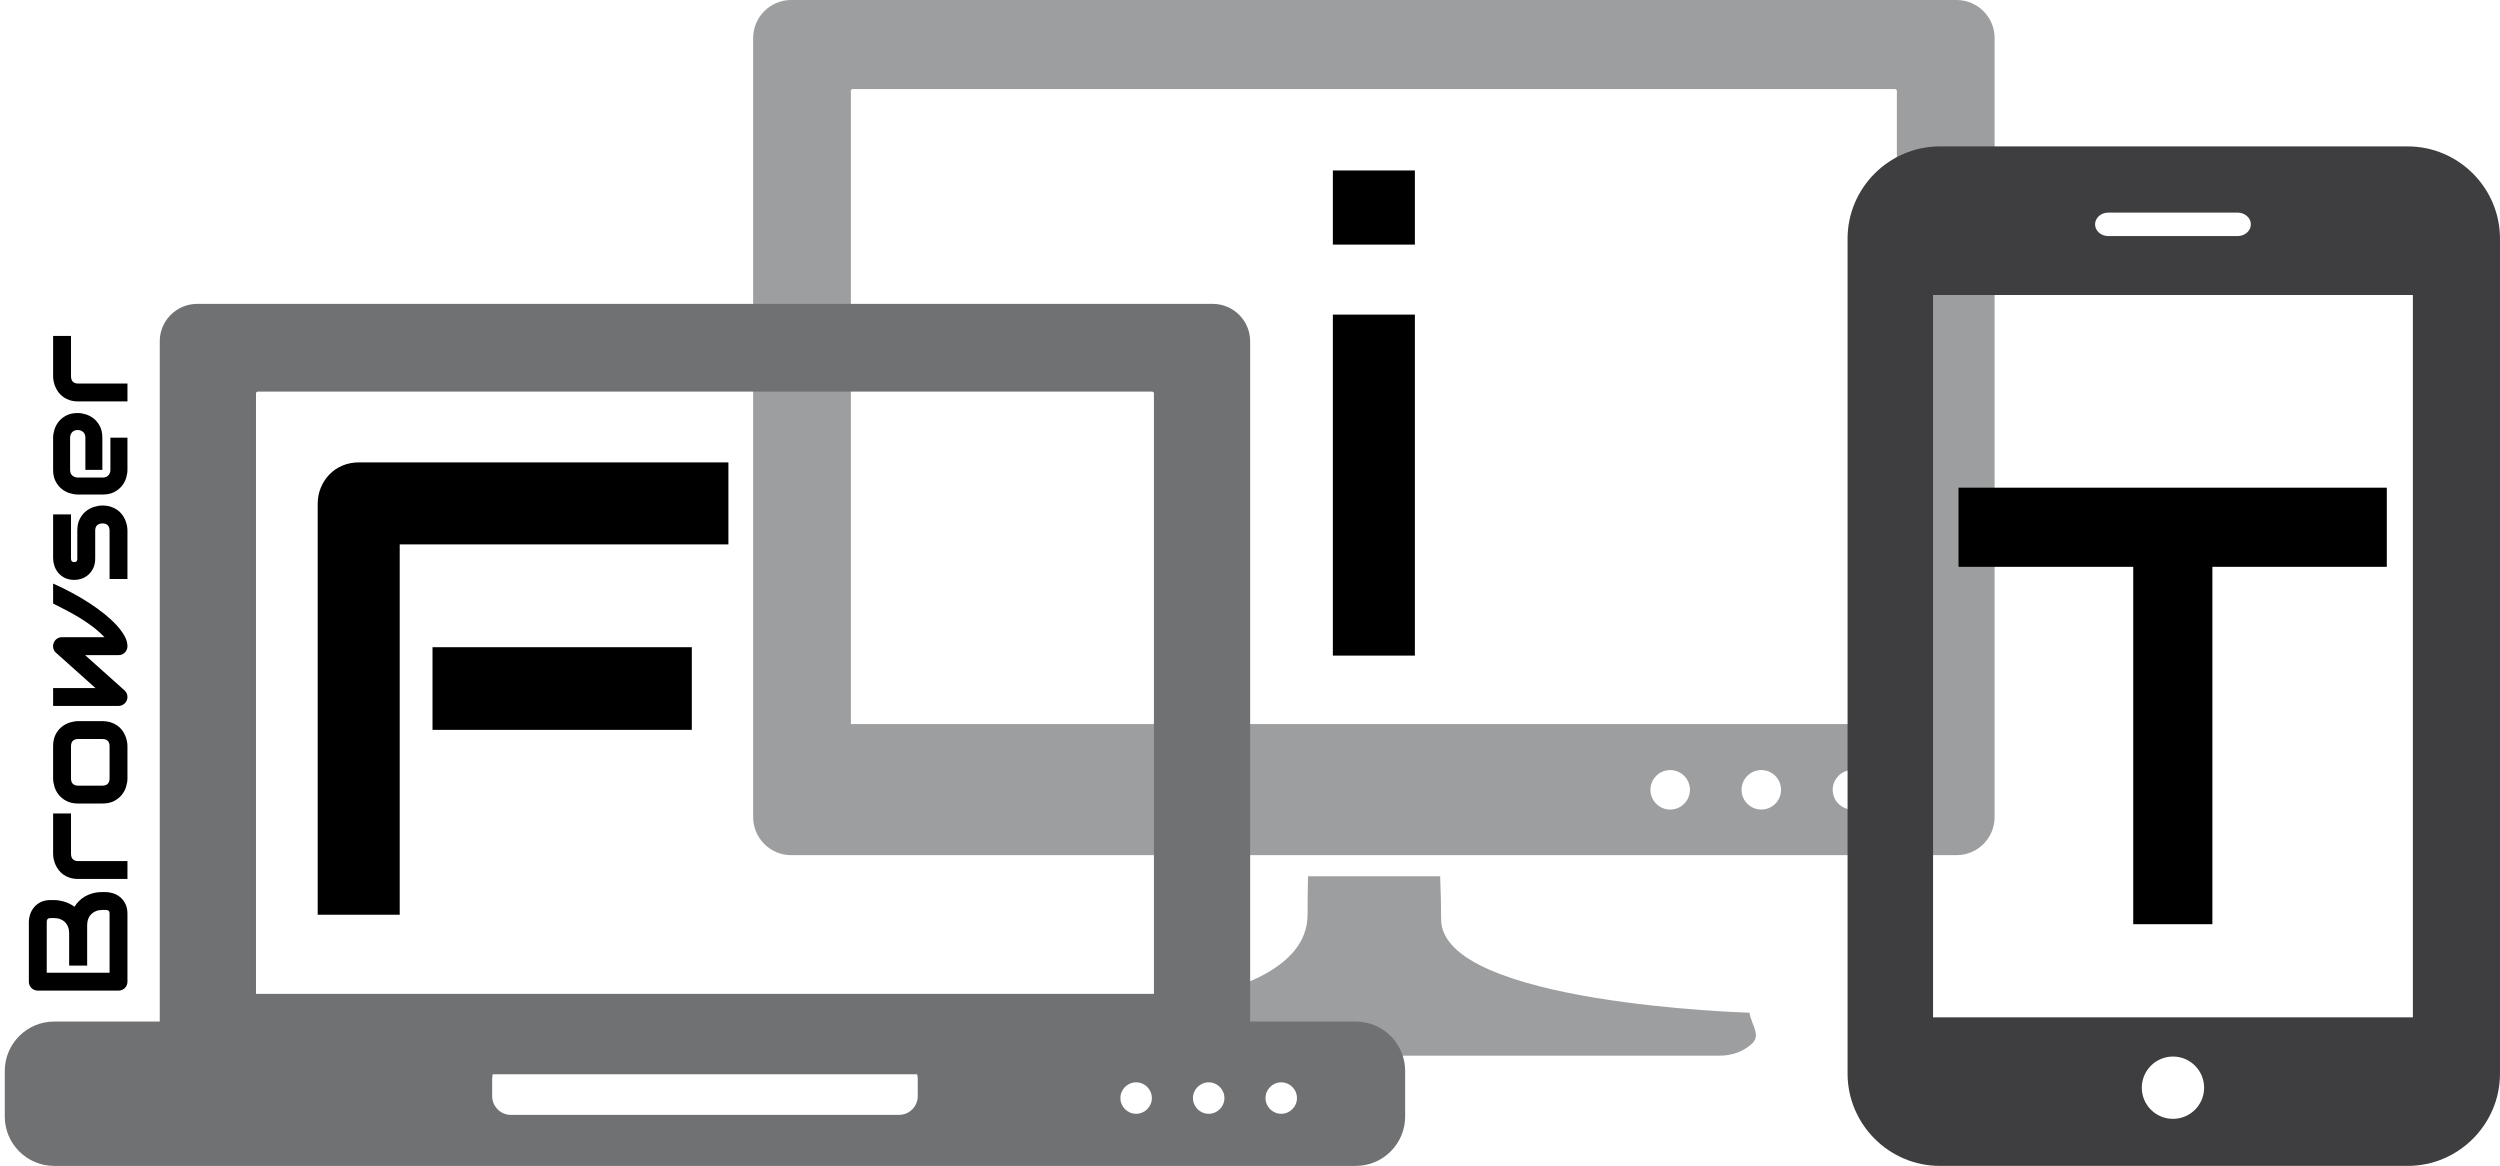 <?xml version="1.0" encoding="utf-8"?>
<!-- Generator: Adobe Illustrator 16.0.0, SVG Export Plug-In . SVG Version: 6.00 Build 0)  -->
<!DOCTYPE svg PUBLIC "-//W3C//DTD SVG 1.1//EN" "http://www.w3.org/Graphics/SVG/1.1/DTD/svg11.dtd">
<svg version="1.1" id="Layer_1" xmlns="http://www.w3.org/2000/svg" xmlns:xlink="http://www.w3.org/1999/xlink" x="0px" y="0px"
	 width="348.275px" height="162.422px" viewBox="0 0 348.275 162.422" enable-background="new 0 0 348.275 162.422"
	 xml:space="preserve">
<path fill="#9C9E9F" d="M243.72,141.078c0.228,1.578,1.588,3.084,0.439,4.219s-2.786,1.771-4.611,1.771H143.24
	c-1.826,0-3.463-0.653-4.611-1.789c-1.149-1.133,0.21-2.643,0.44-4.221c0,0,43.088,1.929,43.088-13.657
	c0-1.452,0.023-3.856,0.064-5.332h18.408c0.084,1.815,0.133,4.462,0.133,5.996C200.763,139.882,243.72,141.078,243.72,141.078z
	 M277.868,5.297v108.541c0,2.918-2.377,5.295-5.295,5.295H110.216c-2.918,0-5.295-2.377-5.295-5.295V5.297
	c0-2.921,2.377-5.297,5.295-5.297h162.357C275.491,0,277.868,2.376,277.868,5.297z M235.425,110.028c0-1.52-1.234-2.751-2.753-2.751
	s-2.75,1.231-2.75,2.751c0,1.519,1.231,2.751,2.75,2.751S235.425,111.547,235.425,110.028z M248.119,110.028
	c0-1.52-1.232-2.751-2.75-2.751c-1.52,0-2.751,1.231-2.751,2.751c0,1.519,1.231,2.751,2.751,2.751
	C246.886,112.779,248.119,111.547,248.119,110.028z M260.816,110.028c0-1.52-1.235-2.751-2.753-2.751
	c-1.519,0-2.75,1.231-2.75,2.751c0,1.519,1.231,2.751,2.75,2.751C259.581,112.779,260.816,111.547,260.816,110.028z M264.252,12.615
	c0-0.082-0.119-0.207-0.279-0.207H118.815c-0.161,0-0.279,0.125-0.279,0.207v88.254h145.717V12.615z"/>
<path fill="#3E3D40" d="M335.422,20.396h-65.183c-7.07,0-12.854,5.784-12.854,12.854v116.317c0,7.07,5.783,12.854,12.854,12.854
	h65.183c7.069,0,12.852-5.783,12.852-12.854V33.251C348.274,26.18,342.491,20.396,335.422,20.396z M293.701,29.618h18.028
	c1.011,0,1.837,0.735,1.837,1.634c0,0.899-0.826,1.635-1.837,1.635h-18.028c-1.01,0-1.836-0.735-1.836-1.635
	C291.865,30.353,292.691,29.618,293.701,29.618z M302.716,155.867c-2.397,0-4.34-1.942-4.34-4.34s1.942-4.34,4.34-4.34
	s4.339,1.942,4.339,4.34S305.113,155.867,302.716,155.867z M336.137,141.725h-66.843V41.094h66.843V141.725z"/>
<path fill="#707173" d="M188.875,142.312h-14.716V47.549c0-2.876-2.34-5.215-5.214-5.215H27.469c-2.874,0-5.214,2.339-5.214,5.215
	v94.763H7.54c-3.79,0-6.875,3.084-6.875,6.878v6.358c0,3.79,3.085,6.874,6.875,6.874h181.335c3.79,0,6.876-3.084,6.876-6.874v-6.358
	C195.75,145.396,192.665,142.312,188.875,142.312z M127.851,152.702c0,1.44-1.173,2.613-2.614,2.613h-54.06
	c-1.441,0-2.614-1.173-2.614-2.613v-2.416c0-0.219,0.035-0.429,0.086-0.632h59.115c0.053,0.203,0.087,0.413,0.087,0.632V152.702z
	 M158.274,155.162c-1.209,0-2.19-0.981-2.19-2.19s0.981-2.191,2.19-2.191s2.19,0.982,2.19,2.191S159.483,155.162,158.274,155.162z
	 M160.754,138.46H35.661V54.765c0-0.083,0.117-0.214,0.275-0.214h124.543c0.157,0,0.275,0.131,0.275,0.214V138.46z M168.381,155.162
	c-1.209,0-2.189-0.981-2.189-2.19s0.98-2.191,2.189-2.191s2.191,0.982,2.191,2.191S169.59,155.162,168.381,155.162z
	 M178.489,155.162c-1.208,0-2.189-0.981-2.189-2.19s0.981-2.191,2.189-2.191c1.211,0,2.191,0.982,2.191,2.191
	S179.7,155.162,178.489,155.162z"/>
<g>
	<path d="M101.475,75.838H55.684v51.592H44.258V70.169c0-0.791,0.146-1.538,0.439-2.241c0.292-0.703,0.696-1.318,1.208-1.846
		c0.512-0.527,1.121-0.938,1.824-1.23c0.703-0.292,1.465-0.439,2.285-0.439h51.46V75.838z M96.377,101.678H60.254V90.165h36.123
		V101.678z"/>
</g>
<g>
	<path d="M197.107,34.072h-11.426V23.745h11.426V34.072z M197.107,91.333h-11.426V43.828h11.426V91.333z"/>
</g>
<g>
	<path d="M332.505,78.965h-24.298v49.785h-11.026V78.965H272.84V67.939h59.665V78.965z"/>
</g>
<g>
	<path d="M14.738,124.276c0.307,0,0.636,0.053,0.986,0.158c0.352,0.105,0.677,0.277,0.978,0.517c0.301,0.24,0.551,0.552,0.752,0.935
		s0.301,0.853,0.301,1.408v9.454c0,0.179-0.031,0.345-0.096,0.498c-0.063,0.153-0.15,0.286-0.263,0.397
		c-0.112,0.112-0.245,0.2-0.397,0.264c-0.154,0.063-0.319,0.096-0.498,0.096H5.274c-0.172,0-0.336-0.032-0.488-0.096
		c-0.154-0.063-0.287-0.151-0.402-0.264c-0.115-0.111-0.205-0.244-0.269-0.397s-0.096-0.319-0.096-0.498v-8.334
		c0-0.307,0.054-0.635,0.163-0.986c0.108-0.352,0.282-0.679,0.521-0.982c0.24-0.303,0.551-0.555,0.934-0.756
		c0.384-0.201,0.854-0.302,1.408-0.302h0.47c0.44,0,0.915,0.073,1.423,0.22c0.508,0.147,0.988,0.384,1.441,0.709
		c0.172-0.281,0.38-0.544,0.623-0.79c0.242-0.246,0.523-0.461,0.842-0.646c0.32-0.186,0.681-0.332,1.083-0.44
		s0.847-0.163,1.331-0.163H14.738z M14.259,126.766c-0.325,0-0.617,0.052-0.876,0.153c-0.259,0.103-0.48,0.246-0.666,0.432
		c-0.185,0.185-0.327,0.408-0.426,0.67s-0.149,0.556-0.149,0.881v5.613H9.633v-4.492c0-0.325-0.05-0.619-0.149-0.881
		c-0.098-0.262-0.24-0.485-0.426-0.671c-0.186-0.185-0.406-0.327-0.666-0.426c-0.258-0.1-0.551-0.148-0.876-0.148h-0.47
		c-0.357,0-0.535,0.172-0.535,0.517v7.098h8.754v-8.218c0-0.045-0.003-0.1-0.01-0.163c-0.006-0.063-0.025-0.121-0.057-0.172
		c-0.032-0.052-0.087-0.097-0.163-0.135s-0.182-0.058-0.316-0.058H14.259z"/>
	<path d="M9.892,113.328v5.604c0,0.339,0.084,0.594,0.254,0.767c0.169,0.172,0.416,0.258,0.742,0.258h6.867v2.49h-6.867
		c-0.428,0-0.811-0.054-1.149-0.162s-0.638-0.254-0.896-0.437c-0.26-0.182-0.479-0.391-0.662-0.627
		c-0.182-0.236-0.33-0.484-0.444-0.742c-0.115-0.259-0.2-0.521-0.255-0.786C7.429,119.427,7.4,119.18,7.4,118.95v-5.622H9.892z"/>
	<path d="M14.259,100.462c0.428,0,0.813,0.055,1.154,0.163s0.643,0.253,0.9,0.432c0.26,0.179,0.479,0.386,0.661,0.622
		c0.183,0.236,0.331,0.483,0.446,0.742c0.114,0.259,0.199,0.521,0.253,0.786c0.055,0.265,0.081,0.516,0.081,0.751v4.493
		c0,0.345-0.06,0.722-0.182,1.13c-0.121,0.409-0.32,0.787-0.599,1.136c-0.277,0.348-0.638,0.639-1.082,0.871
		c-0.444,0.233-0.988,0.35-1.634,0.35h-3.371c-0.639,0-1.18-0.116-1.623-0.35c-0.444-0.232-0.805-0.523-1.084-0.871
		c-0.277-0.349-0.477-0.727-0.598-1.136c-0.121-0.408-0.183-0.785-0.183-1.13v-4.493c0-0.638,0.115-1.181,0.345-1.628
		c0.23-0.447,0.52-0.808,0.867-1.082s0.727-0.475,1.135-0.6c0.409-0.124,0.789-0.187,1.141-0.187H14.259z M10.907,102.953
		c-0.346,0-0.602,0.087-0.768,0.259c-0.165,0.173-0.248,0.422-0.248,0.747v4.474c0,0.332,0.084,0.585,0.254,0.757
		c0.169,0.173,0.416,0.259,0.742,0.259h3.371c0.326,0,0.575-0.086,0.748-0.259c0.172-0.172,0.258-0.425,0.258-0.757v-4.474
		c0-0.338-0.086-0.59-0.258-0.756c-0.173-0.166-0.422-0.25-0.748-0.25H10.907z"/>
	<path d="M7.4,81.295c0.888,0.396,1.761,0.824,2.62,1.284c0.859,0.459,1.672,0.939,2.438,1.441c0.767,0.501,1.475,1.014,2.122,1.537
		c0.648,0.523,1.207,1.042,1.677,1.557c0.469,0.514,0.836,1.015,1.102,1.504c0.265,0.488,0.396,0.95,0.396,1.384
		c0,0.179-0.031,0.345-0.096,0.498c-0.063,0.153-0.15,0.287-0.263,0.402s-0.245,0.204-0.397,0.269
		c-0.154,0.063-0.319,0.096-0.498,0.096h-4.646l5.527,4.942c0.129,0.128,0.223,0.268,0.283,0.417c0.061,0.15,0.09,0.305,0.09,0.464
		c0,0.173-0.031,0.335-0.096,0.484c-0.063,0.15-0.15,0.282-0.263,0.397s-0.245,0.206-0.397,0.273c-0.154,0.066-0.319,0.1-0.498,0.1
		H7.4v-2.49h5.901l-5.547-4.962c-0.179-0.179-0.292-0.391-0.34-0.637c-0.048-0.245-0.021-0.486,0.082-0.723
		c0.096-0.236,0.247-0.424,0.455-0.561c0.207-0.138,0.436-0.206,0.685-0.206h5.919c-0.517-0.536-1.063-1.021-1.637-1.456
		c-0.576-0.435-1.168-0.838-1.777-1.212c-0.61-0.373-1.229-0.725-1.859-1.054c-0.628-0.329-1.256-0.649-1.882-0.963V81.295z"/>
	<path d="M14.259,70.423c0.428,0,0.813,0.055,1.154,0.163s0.643,0.252,0.9,0.431c0.26,0.179,0.479,0.387,0.661,0.623
		c0.183,0.236,0.331,0.483,0.446,0.742c0.114,0.259,0.199,0.521,0.253,0.785c0.055,0.266,0.081,0.516,0.081,0.752v6.744h-2.49
		v-6.725c0-0.339-0.086-0.594-0.258-0.767c-0.173-0.173-0.422-0.259-0.748-0.259c-0.664,0.032-0.996,0.367-0.996,1.006v3.86
		c0,0.55-0.096,1.016-0.287,1.398s-0.432,0.694-0.719,0.935c-0.287,0.239-0.597,0.411-0.929,0.517s-0.642,0.158-0.929,0.158
		c-0.557,0-1.023-0.099-1.404-0.297c-0.379-0.197-0.688-0.446-0.924-0.747c-0.236-0.3-0.407-0.626-0.513-0.978
		C7.454,78.416,7.4,78.086,7.4,77.78v-6.121h2.491v6.102c0,0.128,0.014,0.229,0.043,0.303c0.028,0.073,0.066,0.128,0.115,0.162
		c0.047,0.035,0.099,0.056,0.152,0.063c0.055,0.007,0.107,0.01,0.158,0.01c0.103-0.007,0.182-0.025,0.24-0.058
		c0.057-0.031,0.099-0.071,0.124-0.12c0.025-0.048,0.04-0.102,0.043-0.162c0.004-0.062,0.005-0.12,0.005-0.178v-3.86
		c0-0.639,0.115-1.181,0.345-1.629c0.229-0.446,0.519-0.807,0.867-1.082c0.349-0.274,0.727-0.474,1.135-0.599
		C13.528,70.486,13.908,70.423,14.259,70.423z"/>
	<path d="M10.83,57.54c0.345,0,0.717,0.061,1.116,0.183c0.398,0.121,0.77,0.317,1.111,0.589s0.627,0.626,0.857,1.063
		c0.229,0.437,0.344,0.969,0.344,1.595v4.492h-2.365v-4.492c0-0.339-0.104-0.601-0.312-0.786c-0.208-0.185-0.465-0.277-0.771-0.277
		c-0.326,0-0.582,0.104-0.768,0.312c-0.185,0.207-0.277,0.458-0.277,0.752v4.492c0,0.339,0.104,0.601,0.312,0.785
		c0.208,0.186,0.464,0.278,0.771,0.278h3.478c0.333,0,0.591-0.104,0.776-0.312c0.186-0.207,0.277-0.465,0.277-0.771v-4.473h2.375
		v4.492c0,0.345-0.06,0.717-0.182,1.116c-0.121,0.398-0.317,0.77-0.589,1.11c-0.271,0.343-0.626,0.628-1.063,0.858
		c-0.438,0.229-0.969,0.345-1.595,0.345H10.83c-0.345,0-0.717-0.062-1.116-0.183c-0.398-0.121-0.77-0.317-1.111-0.589
		s-0.627-0.626-0.857-1.063C7.516,66.619,7.4,66.087,7.4,65.461v-4.492c0-0.346,0.062-0.717,0.183-1.116
		c0.121-0.398,0.317-0.77,0.589-1.111c0.271-0.341,0.626-0.627,1.063-0.857C9.673,57.655,10.204,57.54,10.83,57.54z"/>
	<path d="M9.892,46.801v5.604c0,0.339,0.084,0.595,0.254,0.767c0.169,0.173,0.416,0.259,0.742,0.259h6.867v2.491h-6.867
		c-0.428,0-0.811-0.055-1.149-0.163s-0.638-0.254-0.896-0.437c-0.26-0.182-0.479-0.391-0.662-0.627
		c-0.182-0.236-0.33-0.483-0.444-0.742c-0.115-0.259-0.2-0.521-0.255-0.785C7.429,52.902,7.4,52.655,7.4,52.424v-5.623H9.892z"/>
</g>
</svg>
